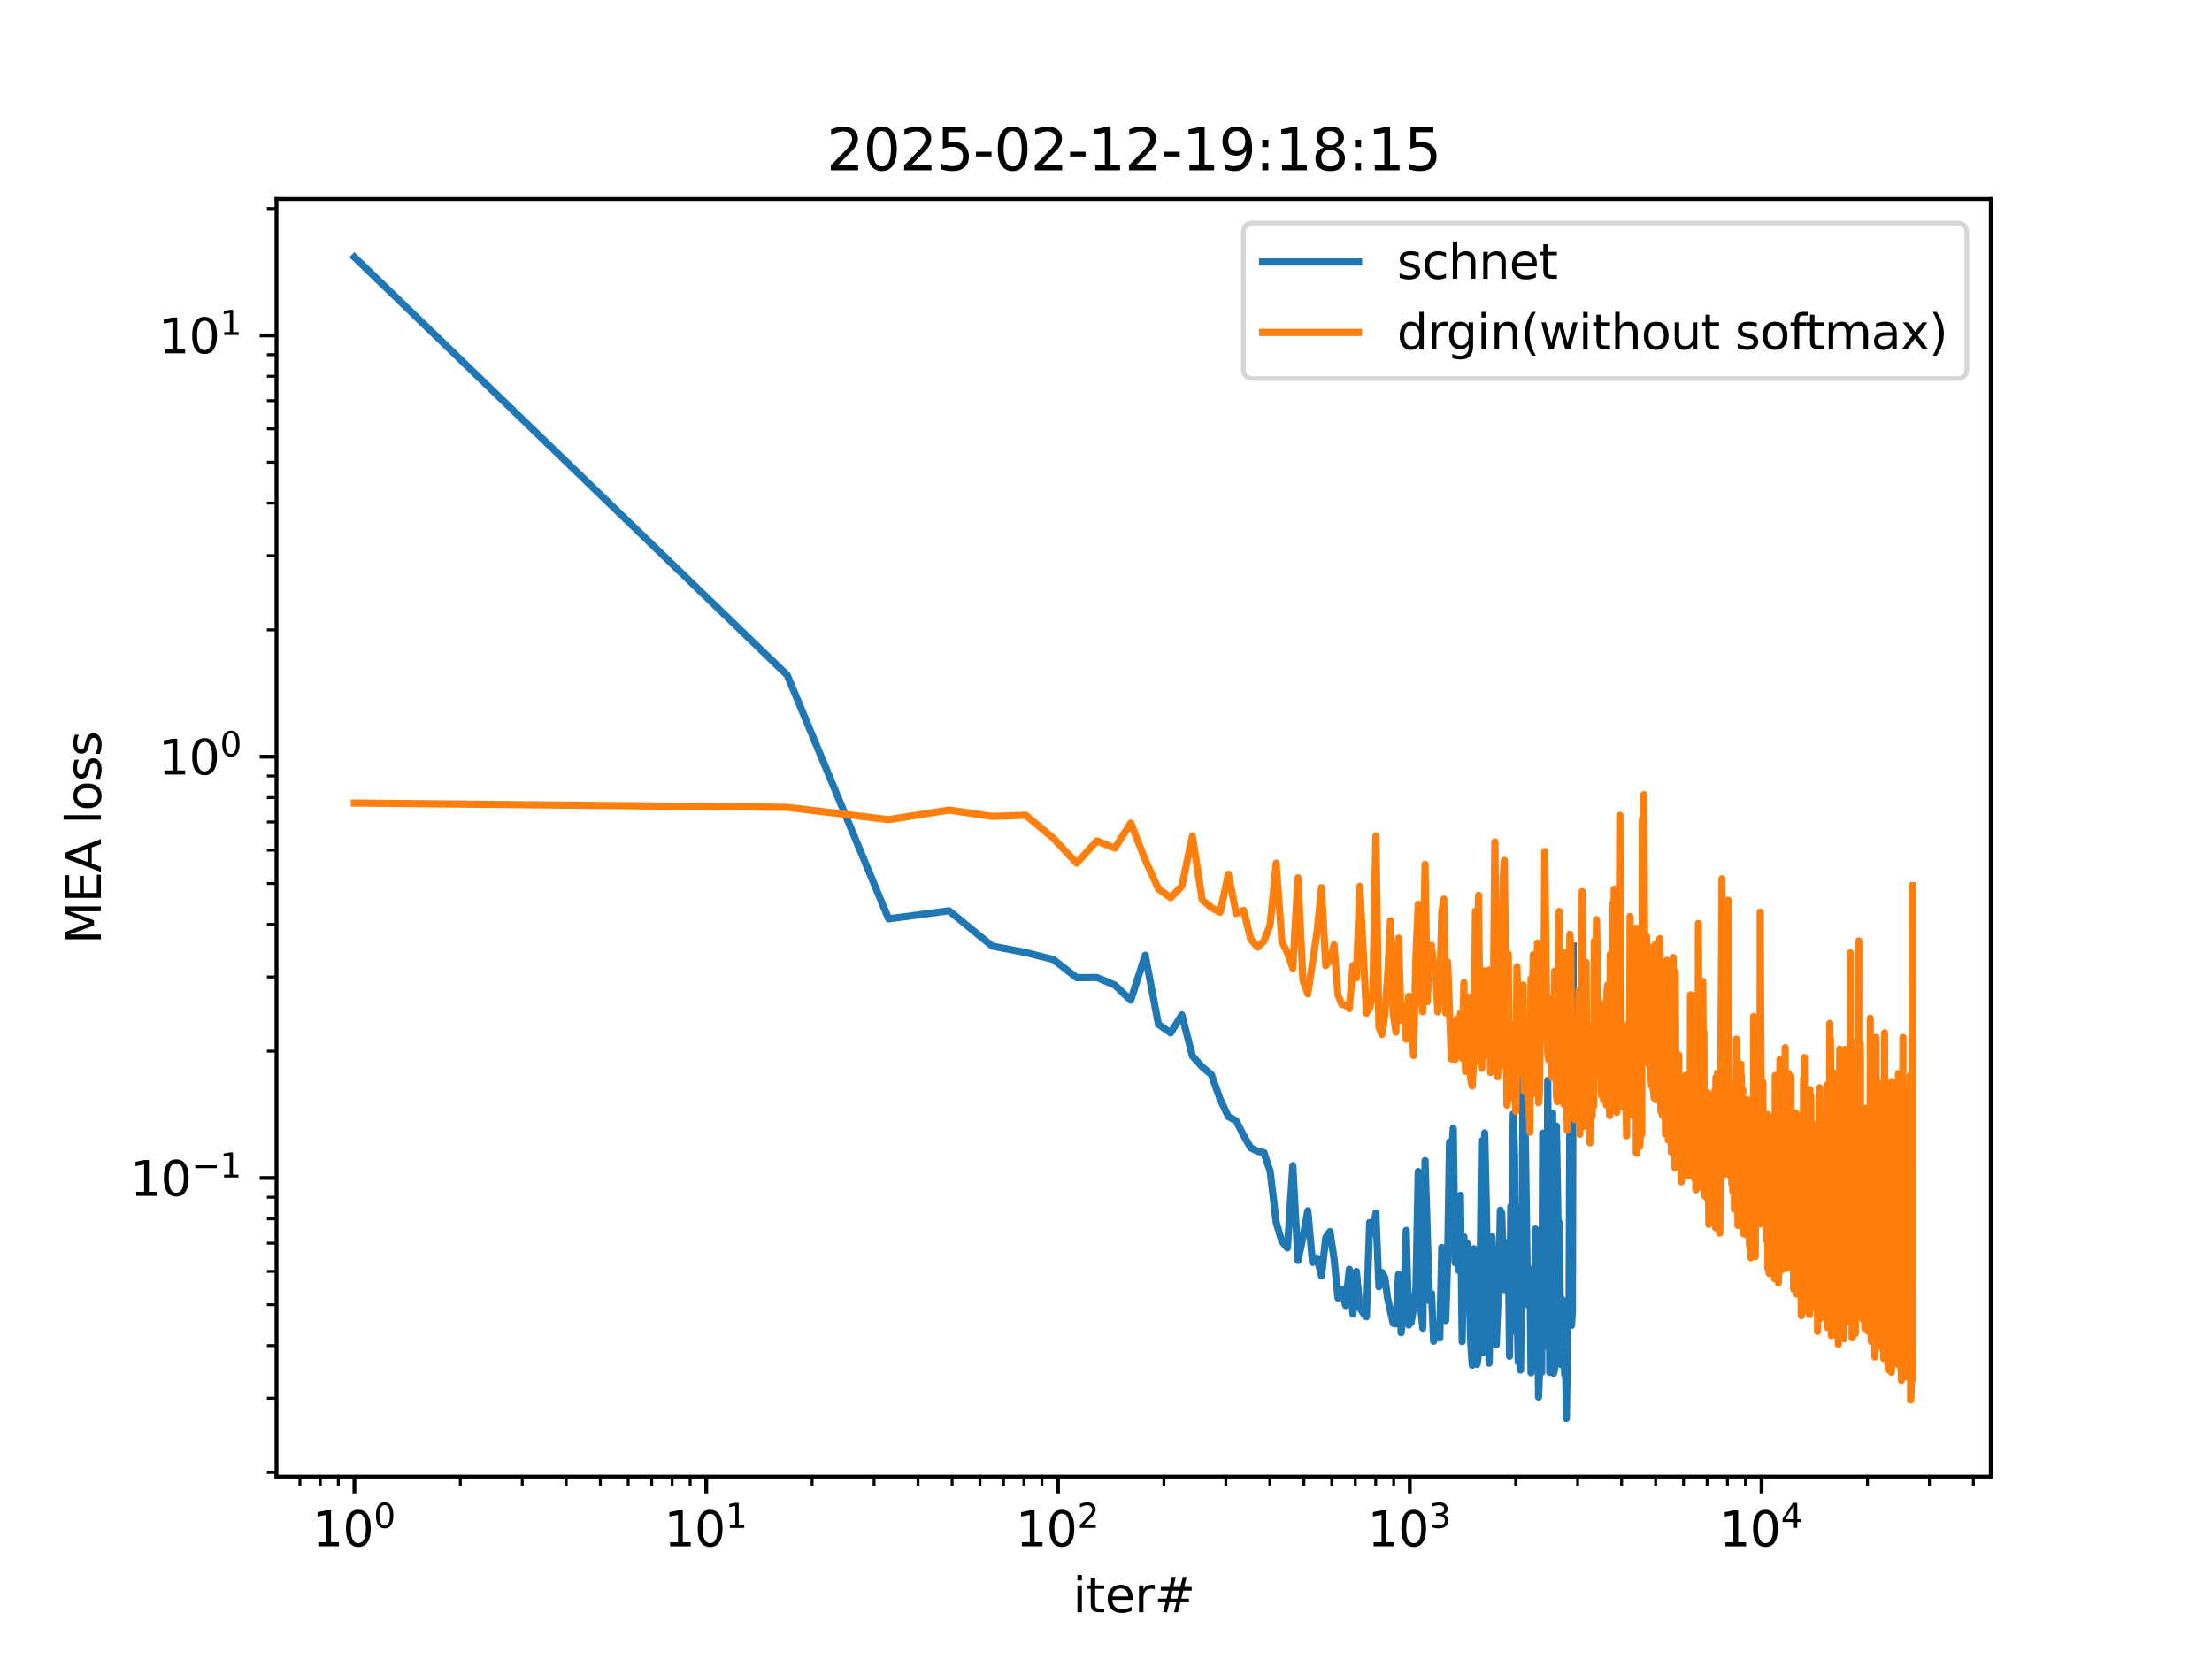 <?xml version="1.0" encoding="utf-8" standalone="no"?>
<!DOCTYPE svg PUBLIC "-//W3C//DTD SVG 1.1//EN"
  "http://www.w3.org/Graphics/SVG/1.1/DTD/svg11.dtd">
<svg xmlns:xlink="http://www.w3.org/1999/xlink" width="460.8pt" height="345.6pt" viewBox="0 0 460.8 345.6" xmlns="http://www.w3.org/2000/svg" version="1.1">
 <defs>
  <style type="text/css">*{stroke-linejoin: round; stroke-linecap: butt}</style>
 </defs>
 <g id="figure_1">
  <g id="patch_1">
   <path d="M 0 345.6 
L 460.8 345.6 
L 460.8 0 
L 0 0 
z
" style="fill: #ffffff"/>
  </g>
  <g id="axes_1">
   <g id="patch_2">
    <path d="M 57.6 307.584 
L 414.72 307.584 
L 414.72 41.472 
L 57.6 41.472 
z
" style="fill: #ffffff"/>
   </g>
   <g id="matplotlib.axis_1">
    <g id="xtick_1">
     <g id="line2d_1">
      <defs>
       <path id="m37c2e1f261" d="M 0 0 
L 0 3.5 
" style="stroke: #000000; stroke-width: 0.8"/>
      </defs>
      <g>
       <use xlink:href="#m37c2e1f261" x="73.833" y="307.584" style="stroke: #000000; stroke-width: 0.8"/>
      </g>
     </g>
     <g id="text_1">
      <!-- $\mathdefault{10^{0}}$ -->
      <g transform="translate(65.033 322.182) scale(0.1 -0.1)">
       <defs>
        <path id="DejaVuSans-31" d="M 794 531 
L 1825 531 
L 1825 4091 
L 703 3866 
L 703 4441 
L 1819 4666 
L 2450 4666 
L 2450 531 
L 3481 531 
L 3481 0 
L 794 0 
L 794 531 
z
" transform="scale(0.016)"/>
        <path id="DejaVuSans-30" d="M 2034 4250 
Q 1547 4250 1301 3770 
Q 1056 3291 1056 2328 
Q 1056 1369 1301 889 
Q 1547 409 2034 409 
Q 2525 409 2770 889 
Q 3016 1369 3016 2328 
Q 3016 3291 2770 3770 
Q 2525 4250 2034 4250 
z
M 2034 4750 
Q 2819 4750 3233 4129 
Q 3647 3509 3647 2328 
Q 3647 1150 3233 529 
Q 2819 -91 2034 -91 
Q 1250 -91 836 529 
Q 422 1150 422 2328 
Q 422 3509 836 4129 
Q 1250 4750 2034 4750 
z
" transform="scale(0.016)"/>
       </defs>
       <use xlink:href="#DejaVuSans-31" transform="translate(0 0.766)"/>
       <use xlink:href="#DejaVuSans-30" transform="translate(63.623 0.766)"/>
       <use xlink:href="#DejaVuSans-30" transform="translate(128.203 39.047) scale(0.7)"/>
      </g>
     </g>
    </g>
    <g id="xtick_2">
     <g id="line2d_2">
      <g>
       <use xlink:href="#m37c2e1f261" x="147.116" y="307.584" style="stroke: #000000; stroke-width: 0.8"/>
      </g>
     </g>
     <g id="text_2">
      <!-- $\mathdefault{10^{1}}$ -->
      <g transform="translate(138.316 322.182) scale(0.1 -0.1)">
       <use xlink:href="#DejaVuSans-31" transform="translate(0 0.684)"/>
       <use xlink:href="#DejaVuSans-30" transform="translate(63.623 0.684)"/>
       <use xlink:href="#DejaVuSans-31" transform="translate(128.203 38.966) scale(0.7)"/>
      </g>
     </g>
    </g>
    <g id="xtick_3">
     <g id="line2d_3">
      <g>
       <use xlink:href="#m37c2e1f261" x="220.4" y="307.584" style="stroke: #000000; stroke-width: 0.8"/>
      </g>
     </g>
     <g id="text_3">
      <!-- $\mathdefault{10^{2}}$ -->
      <g transform="translate(211.6 322.182) scale(0.1 -0.1)">
       <defs>
        <path id="DejaVuSans-32" d="M 1228 531 
L 3431 531 
L 3431 0 
L 469 0 
L 469 531 
Q 828 903 1448 1529 
Q 2069 2156 2228 2338 
Q 2531 2678 2651 2914 
Q 2772 3150 2772 3378 
Q 2772 3750 2511 3984 
Q 2250 4219 1831 4219 
Q 1534 4219 1204 4116 
Q 875 4013 500 3803 
L 500 4441 
Q 881 4594 1212 4672 
Q 1544 4750 1819 4750 
Q 2544 4750 2975 4387 
Q 3406 4025 3406 3419 
Q 3406 3131 3298 2873 
Q 3191 2616 2906 2266 
Q 2828 2175 2409 1742 
Q 1991 1309 1228 531 
z
" transform="scale(0.016)"/>
       </defs>
       <use xlink:href="#DejaVuSans-31" transform="translate(0 0.766)"/>
       <use xlink:href="#DejaVuSans-30" transform="translate(63.623 0.766)"/>
       <use xlink:href="#DejaVuSans-32" transform="translate(128.203 39.047) scale(0.7)"/>
      </g>
     </g>
    </g>
    <g id="xtick_4">
     <g id="line2d_4">
      <g>
       <use xlink:href="#m37c2e1f261" x="293.683" y="307.584" style="stroke: #000000; stroke-width: 0.8"/>
      </g>
     </g>
     <g id="text_4">
      <!-- $\mathdefault{10^{3}}$ -->
      <g transform="translate(284.883 322.182) scale(0.1 -0.1)">
       <defs>
        <path id="DejaVuSans-33" d="M 2597 2516 
Q 3050 2419 3304 2112 
Q 3559 1806 3559 1356 
Q 3559 666 3084 287 
Q 2609 -91 1734 -91 
Q 1441 -91 1130 -33 
Q 819 25 488 141 
L 488 750 
Q 750 597 1062 519 
Q 1375 441 1716 441 
Q 2309 441 2620 675 
Q 2931 909 2931 1356 
Q 2931 1769 2642 2001 
Q 2353 2234 1838 2234 
L 1294 2234 
L 1294 2753 
L 1863 2753 
Q 2328 2753 2575 2939 
Q 2822 3125 2822 3475 
Q 2822 3834 2567 4026 
Q 2313 4219 1838 4219 
Q 1578 4219 1281 4162 
Q 984 4106 628 3988 
L 628 4550 
Q 988 4650 1302 4700 
Q 1616 4750 1894 4750 
Q 2613 4750 3031 4423 
Q 3450 4097 3450 3541 
Q 3450 3153 3228 2886 
Q 3006 2619 2597 2516 
z
" transform="scale(0.016)"/>
       </defs>
       <use xlink:href="#DejaVuSans-31" transform="translate(0 0.766)"/>
       <use xlink:href="#DejaVuSans-30" transform="translate(63.623 0.766)"/>
       <use xlink:href="#DejaVuSans-33" transform="translate(128.203 39.047) scale(0.7)"/>
      </g>
     </g>
    </g>
    <g id="xtick_5">
     <g id="line2d_5">
      <g>
       <use xlink:href="#m37c2e1f261" x="366.966" y="307.584" style="stroke: #000000; stroke-width: 0.8"/>
      </g>
     </g>
     <g id="text_5">
      <!-- $\mathdefault{10^{4}}$ -->
      <g transform="translate(358.166 322.182) scale(0.1 -0.1)">
       <defs>
        <path id="DejaVuSans-34" d="M 2419 4116 
L 825 1625 
L 2419 1625 
L 2419 4116 
z
M 2253 4666 
L 3047 4666 
L 3047 1625 
L 3713 1625 
L 3713 1100 
L 3047 1100 
L 3047 0 
L 2419 0 
L 2419 1100 
L 313 1100 
L 313 1709 
L 2253 4666 
z
" transform="scale(0.016)"/>
       </defs>
       <use xlink:href="#DejaVuSans-31" transform="translate(0 0.684)"/>
       <use xlink:href="#DejaVuSans-30" transform="translate(63.623 0.684)"/>
       <use xlink:href="#DejaVuSans-34" transform="translate(128.203 38.966) scale(0.7)"/>
      </g>
     </g>
    </g>
    <g id="xtick_6">
     <g id="line2d_6">
      <defs>
       <path id="mf66c0cd445" d="M 0 0 
L 0 2 
" style="stroke: #000000; stroke-width: 0.6"/>
      </defs>
      <g>
       <use xlink:href="#mf66c0cd445" x="62.481" y="307.584" style="stroke: #000000; stroke-width: 0.6"/>
      </g>
     </g>
    </g>
    <g id="xtick_7">
     <g id="line2d_7">
      <g>
       <use xlink:href="#mf66c0cd445" x="66.731" y="307.584" style="stroke: #000000; stroke-width: 0.6"/>
      </g>
     </g>
    </g>
    <g id="xtick_8">
     <g id="line2d_8">
      <g>
       <use xlink:href="#mf66c0cd445" x="70.479" y="307.584" style="stroke: #000000; stroke-width: 0.6"/>
      </g>
     </g>
    </g>
    <g id="xtick_9">
     <g id="line2d_9">
      <g>
       <use xlink:href="#mf66c0cd445" x="95.893" y="307.584" style="stroke: #000000; stroke-width: 0.6"/>
      </g>
     </g>
    </g>
    <g id="xtick_10">
     <g id="line2d_10">
      <g>
       <use xlink:href="#mf66c0cd445" x="108.798" y="307.584" style="stroke: #000000; stroke-width: 0.6"/>
      </g>
     </g>
    </g>
    <g id="xtick_11">
     <g id="line2d_11">
      <g>
       <use xlink:href="#mf66c0cd445" x="117.954" y="307.584" style="stroke: #000000; stroke-width: 0.6"/>
      </g>
     </g>
    </g>
    <g id="xtick_12">
     <g id="line2d_12">
      <g>
       <use xlink:href="#mf66c0cd445" x="125.056" y="307.584" style="stroke: #000000; stroke-width: 0.6"/>
      </g>
     </g>
    </g>
    <g id="xtick_13">
     <g id="line2d_13">
      <g>
       <use xlink:href="#mf66c0cd445" x="130.858" y="307.584" style="stroke: #000000; stroke-width: 0.6"/>
      </g>
     </g>
    </g>
    <g id="xtick_14">
     <g id="line2d_14">
      <g>
       <use xlink:href="#mf66c0cd445" x="135.764" y="307.584" style="stroke: #000000; stroke-width: 0.6"/>
      </g>
     </g>
    </g>
    <g id="xtick_15">
     <g id="line2d_15">
      <g>
       <use xlink:href="#mf66c0cd445" x="140.014" y="307.584" style="stroke: #000000; stroke-width: 0.6"/>
      </g>
     </g>
    </g>
    <g id="xtick_16">
     <g id="line2d_16">
      <g>
       <use xlink:href="#mf66c0cd445" x="143.763" y="307.584" style="stroke: #000000; stroke-width: 0.6"/>
      </g>
     </g>
    </g>
    <g id="xtick_17">
     <g id="line2d_17">
      <g>
       <use xlink:href="#mf66c0cd445" x="169.177" y="307.584" style="stroke: #000000; stroke-width: 0.6"/>
      </g>
     </g>
    </g>
    <g id="xtick_18">
     <g id="line2d_18">
      <g>
       <use xlink:href="#mf66c0cd445" x="182.081" y="307.584" style="stroke: #000000; stroke-width: 0.6"/>
      </g>
     </g>
    </g>
    <g id="xtick_19">
     <g id="line2d_19">
      <g>
       <use xlink:href="#mf66c0cd445" x="191.237" y="307.584" style="stroke: #000000; stroke-width: 0.6"/>
      </g>
     </g>
    </g>
    <g id="xtick_20">
     <g id="line2d_20">
      <g>
       <use xlink:href="#mf66c0cd445" x="198.339" y="307.584" style="stroke: #000000; stroke-width: 0.6"/>
      </g>
     </g>
    </g>
    <g id="xtick_21">
     <g id="line2d_21">
      <g>
       <use xlink:href="#mf66c0cd445" x="204.142" y="307.584" style="stroke: #000000; stroke-width: 0.6"/>
      </g>
     </g>
    </g>
    <g id="xtick_22">
     <g id="line2d_22">
      <g>
       <use xlink:href="#mf66c0cd445" x="209.048" y="307.584" style="stroke: #000000; stroke-width: 0.6"/>
      </g>
     </g>
    </g>
    <g id="xtick_23">
     <g id="line2d_23">
      <g>
       <use xlink:href="#mf66c0cd445" x="213.298" y="307.584" style="stroke: #000000; stroke-width: 0.6"/>
      </g>
     </g>
    </g>
    <g id="xtick_24">
     <g id="line2d_24">
      <g>
       <use xlink:href="#mf66c0cd445" x="217.046" y="307.584" style="stroke: #000000; stroke-width: 0.6"/>
      </g>
     </g>
    </g>
    <g id="xtick_25">
     <g id="line2d_25">
      <g>
       <use xlink:href="#mf66c0cd445" x="242.46" y="307.584" style="stroke: #000000; stroke-width: 0.6"/>
      </g>
     </g>
    </g>
    <g id="xtick_26">
     <g id="line2d_26">
      <g>
       <use xlink:href="#mf66c0cd445" x="255.365" y="307.584" style="stroke: #000000; stroke-width: 0.6"/>
      </g>
     </g>
    </g>
    <g id="xtick_27">
     <g id="line2d_27">
      <g>
       <use xlink:href="#mf66c0cd445" x="264.521" y="307.584" style="stroke: #000000; stroke-width: 0.6"/>
      </g>
     </g>
    </g>
    <g id="xtick_28">
     <g id="line2d_28">
      <g>
       <use xlink:href="#mf66c0cd445" x="271.622" y="307.584" style="stroke: #000000; stroke-width: 0.6"/>
      </g>
     </g>
    </g>
    <g id="xtick_29">
     <g id="line2d_29">
      <g>
       <use xlink:href="#mf66c0cd445" x="277.425" y="307.584" style="stroke: #000000; stroke-width: 0.6"/>
      </g>
     </g>
    </g>
    <g id="xtick_30">
     <g id="line2d_30">
      <g>
       <use xlink:href="#mf66c0cd445" x="282.331" y="307.584" style="stroke: #000000; stroke-width: 0.6"/>
      </g>
     </g>
    </g>
    <g id="xtick_31">
     <g id="line2d_31">
      <g>
       <use xlink:href="#mf66c0cd445" x="286.581" y="307.584" style="stroke: #000000; stroke-width: 0.6"/>
      </g>
     </g>
    </g>
    <g id="xtick_32">
     <g id="line2d_32">
      <g>
       <use xlink:href="#mf66c0cd445" x="290.33" y="307.584" style="stroke: #000000; stroke-width: 0.6"/>
      </g>
     </g>
    </g>
    <g id="xtick_33">
     <g id="line2d_33">
      <g>
       <use xlink:href="#mf66c0cd445" x="315.743" y="307.584" style="stroke: #000000; stroke-width: 0.6"/>
      </g>
     </g>
    </g>
    <g id="xtick_34">
     <g id="line2d_34">
      <g>
       <use xlink:href="#mf66c0cd445" x="328.648" y="307.584" style="stroke: #000000; stroke-width: 0.6"/>
      </g>
     </g>
    </g>
    <g id="xtick_35">
     <g id="line2d_35">
      <g>
       <use xlink:href="#mf66c0cd445" x="337.804" y="307.584" style="stroke: #000000; stroke-width: 0.6"/>
      </g>
     </g>
    </g>
    <g id="xtick_36">
     <g id="line2d_36">
      <g>
       <use xlink:href="#mf66c0cd445" x="344.906" y="307.584" style="stroke: #000000; stroke-width: 0.6"/>
      </g>
     </g>
    </g>
    <g id="xtick_37">
     <g id="line2d_37">
      <g>
       <use xlink:href="#mf66c0cd445" x="350.709" y="307.584" style="stroke: #000000; stroke-width: 0.6"/>
      </g>
     </g>
    </g>
    <g id="xtick_38">
     <g id="line2d_38">
      <g>
       <use xlink:href="#mf66c0cd445" x="355.615" y="307.584" style="stroke: #000000; stroke-width: 0.6"/>
      </g>
     </g>
    </g>
    <g id="xtick_39">
     <g id="line2d_39">
      <g>
       <use xlink:href="#mf66c0cd445" x="359.864" y="307.584" style="stroke: #000000; stroke-width: 0.6"/>
      </g>
     </g>
    </g>
    <g id="xtick_40">
     <g id="line2d_40">
      <g>
       <use xlink:href="#mf66c0cd445" x="363.613" y="307.584" style="stroke: #000000; stroke-width: 0.6"/>
      </g>
     </g>
    </g>
    <g id="xtick_41">
     <g id="line2d_41">
      <g>
       <use xlink:href="#mf66c0cd445" x="389.027" y="307.584" style="stroke: #000000; stroke-width: 0.6"/>
      </g>
     </g>
    </g>
    <g id="xtick_42">
     <g id="line2d_42">
      <g>
       <use xlink:href="#mf66c0cd445" x="401.931" y="307.584" style="stroke: #000000; stroke-width: 0.6"/>
      </g>
     </g>
    </g>
    <g id="xtick_43">
     <g id="line2d_43">
      <g>
       <use xlink:href="#mf66c0cd445" x="411.087" y="307.584" style="stroke: #000000; stroke-width: 0.6"/>
      </g>
     </g>
    </g>
    <g id="text_6">
     <!-- iter# -->
     <g transform="translate(223.489 335.861) scale(0.1 -0.1)">
      <defs>
       <path id="DejaVuSans-69" d="M 603 3500 
L 1178 3500 
L 1178 0 
L 603 0 
L 603 3500 
z
M 603 4863 
L 1178 4863 
L 1178 4134 
L 603 4134 
L 603 4863 
z
" transform="scale(0.016)"/>
       <path id="DejaVuSans-74" d="M 1172 4494 
L 1172 3500 
L 2356 3500 
L 2356 3053 
L 1172 3053 
L 1172 1153 
Q 1172 725 1289 603 
Q 1406 481 1766 481 
L 2356 481 
L 2356 0 
L 1766 0 
Q 1100 0 847 248 
Q 594 497 594 1153 
L 594 3053 
L 172 3053 
L 172 3500 
L 594 3500 
L 594 4494 
L 1172 4494 
z
" transform="scale(0.016)"/>
       <path id="DejaVuSans-65" d="M 3597 1894 
L 3597 1613 
L 953 1613 
Q 991 1019 1311 708 
Q 1631 397 2203 397 
Q 2534 397 2845 478 
Q 3156 559 3463 722 
L 3463 178 
Q 3153 47 2828 -22 
Q 2503 -91 2169 -91 
Q 1331 -91 842 396 
Q 353 884 353 1716 
Q 353 2575 817 3079 
Q 1281 3584 2069 3584 
Q 2775 3584 3186 3129 
Q 3597 2675 3597 1894 
z
M 3022 2063 
Q 3016 2534 2758 2815 
Q 2500 3097 2075 3097 
Q 1594 3097 1305 2825 
Q 1016 2553 972 2059 
L 3022 2063 
z
" transform="scale(0.016)"/>
       <path id="DejaVuSans-72" d="M 2631 2963 
Q 2534 3019 2420 3045 
Q 2306 3072 2169 3072 
Q 1681 3072 1420 2755 
Q 1159 2438 1159 1844 
L 1159 0 
L 581 0 
L 581 3500 
L 1159 3500 
L 1159 2956 
Q 1341 3275 1631 3429 
Q 1922 3584 2338 3584 
Q 2397 3584 2469 3576 
Q 2541 3569 2628 3553 
L 2631 2963 
z
" transform="scale(0.016)"/>
       <path id="DejaVuSans-23" d="M 3272 2816 
L 2363 2816 
L 2100 1772 
L 3016 1772 
L 3272 2816 
z
M 2803 4594 
L 2478 3297 
L 3391 3297 
L 3719 4594 
L 4219 4594 
L 3897 3297 
L 4872 3297 
L 4872 2816 
L 3775 2816 
L 3519 1772 
L 4513 1772 
L 4513 1294 
L 3397 1294 
L 3072 0 
L 2572 0 
L 2894 1294 
L 1978 1294 
L 1656 0 
L 1153 0 
L 1478 1294 
L 494 1294 
L 494 1772 
L 1594 1772 
L 1856 2816 
L 850 2816 
L 850 3297 
L 1978 3297 
L 2297 4594 
L 2803 4594 
z
" transform="scale(0.016)"/>
      </defs>
      <use xlink:href="#DejaVuSans-69"/>
      <use xlink:href="#DejaVuSans-74" x="27.783"/>
      <use xlink:href="#DejaVuSans-65" x="66.992"/>
      <use xlink:href="#DejaVuSans-72" x="128.516"/>
      <use xlink:href="#DejaVuSans-23" x="169.629"/>
     </g>
    </g>
   </g>
   <g id="matplotlib.axis_2">
    <g id="ytick_1">
     <g id="line2d_44">
      <defs>
       <path id="mb22e85d207" d="M 0 0 
L -3.5 0 
" style="stroke: #000000; stroke-width: 0.8"/>
      </defs>
      <g>
       <use xlink:href="#mb22e85d207" x="57.6" y="245.393" style="stroke: #000000; stroke-width: 0.8"/>
      </g>
     </g>
     <g id="text_7">
      <!-- $\mathdefault{10^{-1}}$ -->
      <g transform="translate(27.1 249.192) scale(0.1 -0.1)">
       <defs>
        <path id="DejaVuSans-2212" d="M 678 2272 
L 4684 2272 
L 4684 1741 
L 678 1741 
L 678 2272 
z
" transform="scale(0.016)"/>
       </defs>
       <use xlink:href="#DejaVuSans-31" transform="translate(0 0.684)"/>
       <use xlink:href="#DejaVuSans-30" transform="translate(63.623 0.684)"/>
       <use xlink:href="#DejaVuSans-2212" transform="translate(128.203 38.966) scale(0.7)"/>
       <use xlink:href="#DejaVuSans-31" transform="translate(186.855 38.966) scale(0.7)"/>
      </g>
     </g>
    </g>
    <g id="ytick_2">
     <g id="line2d_45">
      <g>
       <use xlink:href="#mb22e85d207" x="57.6" y="157.634" style="stroke: #000000; stroke-width: 0.8"/>
      </g>
     </g>
     <g id="text_8">
      <!-- $\mathdefault{10^{0}}$ -->
      <g transform="translate(33 161.433) scale(0.1 -0.1)">
       <use xlink:href="#DejaVuSans-31" transform="translate(0 0.766)"/>
       <use xlink:href="#DejaVuSans-30" transform="translate(63.623 0.766)"/>
       <use xlink:href="#DejaVuSans-30" transform="translate(128.203 39.047) scale(0.7)"/>
      </g>
     </g>
    </g>
    <g id="ytick_3">
     <g id="line2d_46">
      <g>
       <use xlink:href="#mb22e85d207" x="57.6" y="69.875" style="stroke: #000000; stroke-width: 0.8"/>
      </g>
     </g>
     <g id="text_9">
      <!-- $\mathdefault{10^{1}}$ -->
      <g transform="translate(33 73.675) scale(0.1 -0.1)">
       <use xlink:href="#DejaVuSans-31" transform="translate(0 0.684)"/>
       <use xlink:href="#DejaVuSans-30" transform="translate(63.623 0.684)"/>
       <use xlink:href="#DejaVuSans-31" transform="translate(128.203 38.966) scale(0.7)"/>
      </g>
     </g>
    </g>
    <g id="ytick_4">
     <g id="line2d_47">
      <defs>
       <path id="m75dd99fc9b" d="M 0 0 
L -2 0 
" style="stroke: #000000; stroke-width: 0.6"/>
      </defs>
      <g>
       <use xlink:href="#m75dd99fc9b" x="57.6" y="306.733" style="stroke: #000000; stroke-width: 0.6"/>
      </g>
     </g>
    </g>
    <g id="ytick_5">
     <g id="line2d_48">
      <g>
       <use xlink:href="#m75dd99fc9b" x="57.6" y="291.28" style="stroke: #000000; stroke-width: 0.6"/>
      </g>
     </g>
    </g>
    <g id="ytick_6">
     <g id="line2d_49">
      <g>
       <use xlink:href="#m75dd99fc9b" x="57.6" y="280.315" style="stroke: #000000; stroke-width: 0.6"/>
      </g>
     </g>
    </g>
    <g id="ytick_7">
     <g id="line2d_50">
      <g>
       <use xlink:href="#m75dd99fc9b" x="57.6" y="271.811" style="stroke: #000000; stroke-width: 0.6"/>
      </g>
     </g>
    </g>
    <g id="ytick_8">
     <g id="line2d_51">
      <g>
       <use xlink:href="#m75dd99fc9b" x="57.6" y="264.862" style="stroke: #000000; stroke-width: 0.6"/>
      </g>
     </g>
    </g>
    <g id="ytick_9">
     <g id="line2d_52">
      <g>
       <use xlink:href="#m75dd99fc9b" x="57.6" y="258.987" style="stroke: #000000; stroke-width: 0.6"/>
      </g>
     </g>
    </g>
    <g id="ytick_10">
     <g id="line2d_53">
      <g>
       <use xlink:href="#m75dd99fc9b" x="57.6" y="253.897" style="stroke: #000000; stroke-width: 0.6"/>
      </g>
     </g>
    </g>
    <g id="ytick_11">
     <g id="line2d_54">
      <g>
       <use xlink:href="#m75dd99fc9b" x="57.6" y="249.408" style="stroke: #000000; stroke-width: 0.6"/>
      </g>
     </g>
    </g>
    <g id="ytick_12">
     <g id="line2d_55">
      <g>
       <use xlink:href="#m75dd99fc9b" x="57.6" y="218.975" style="stroke: #000000; stroke-width: 0.6"/>
      </g>
     </g>
    </g>
    <g id="ytick_13">
     <g id="line2d_56">
      <g>
       <use xlink:href="#m75dd99fc9b" x="57.6" y="203.521" style="stroke: #000000; stroke-width: 0.6"/>
      </g>
     </g>
    </g>
    <g id="ytick_14">
     <g id="line2d_57">
      <g>
       <use xlink:href="#m75dd99fc9b" x="57.6" y="192.557" style="stroke: #000000; stroke-width: 0.6"/>
      </g>
     </g>
    </g>
    <g id="ytick_15">
     <g id="line2d_58">
      <g>
       <use xlink:href="#m75dd99fc9b" x="57.6" y="184.052" style="stroke: #000000; stroke-width: 0.6"/>
      </g>
     </g>
    </g>
    <g id="ytick_16">
     <g id="line2d_59">
      <g>
       <use xlink:href="#m75dd99fc9b" x="57.6" y="177.103" style="stroke: #000000; stroke-width: 0.6"/>
      </g>
     </g>
    </g>
    <g id="ytick_17">
     <g id="line2d_60">
      <g>
       <use xlink:href="#m75dd99fc9b" x="57.6" y="171.228" style="stroke: #000000; stroke-width: 0.6"/>
      </g>
     </g>
    </g>
    <g id="ytick_18">
     <g id="line2d_61">
      <g>
       <use xlink:href="#m75dd99fc9b" x="57.6" y="166.139" style="stroke: #000000; stroke-width: 0.6"/>
      </g>
     </g>
    </g>
    <g id="ytick_19">
     <g id="line2d_62">
      <g>
       <use xlink:href="#m75dd99fc9b" x="57.6" y="161.65" style="stroke: #000000; stroke-width: 0.6"/>
      </g>
     </g>
    </g>
    <g id="ytick_20">
     <g id="line2d_63">
      <g>
       <use xlink:href="#m75dd99fc9b" x="57.6" y="131.216" style="stroke: #000000; stroke-width: 0.6"/>
      </g>
     </g>
    </g>
    <g id="ytick_21">
     <g id="line2d_64">
      <g>
       <use xlink:href="#m75dd99fc9b" x="57.6" y="115.763" style="stroke: #000000; stroke-width: 0.6"/>
      </g>
     </g>
    </g>
    <g id="ytick_22">
     <g id="line2d_65">
      <g>
       <use xlink:href="#m75dd99fc9b" x="57.6" y="104.798" style="stroke: #000000; stroke-width: 0.6"/>
      </g>
     </g>
    </g>
    <g id="ytick_23">
     <g id="line2d_66">
      <g>
       <use xlink:href="#m75dd99fc9b" x="57.6" y="96.293" style="stroke: #000000; stroke-width: 0.6"/>
      </g>
     </g>
    </g>
    <g id="ytick_24">
     <g id="line2d_67">
      <g>
       <use xlink:href="#m75dd99fc9b" x="57.6" y="89.345" style="stroke: #000000; stroke-width: 0.6"/>
      </g>
     </g>
    </g>
    <g id="ytick_25">
     <g id="line2d_68">
      <g>
       <use xlink:href="#m75dd99fc9b" x="57.6" y="83.469" style="stroke: #000000; stroke-width: 0.6"/>
      </g>
     </g>
    </g>
    <g id="ytick_26">
     <g id="line2d_69">
      <g>
       <use xlink:href="#m75dd99fc9b" x="57.6" y="78.38" style="stroke: #000000; stroke-width: 0.6"/>
      </g>
     </g>
    </g>
    <g id="ytick_27">
     <g id="line2d_70">
      <g>
       <use xlink:href="#m75dd99fc9b" x="57.6" y="73.891" style="stroke: #000000; stroke-width: 0.6"/>
      </g>
     </g>
    </g>
    <g id="ytick_28">
     <g id="line2d_71">
      <g>
       <use xlink:href="#m75dd99fc9b" x="57.6" y="43.457" style="stroke: #000000; stroke-width: 0.6"/>
      </g>
     </g>
    </g>
    <g id="text_10">
     <!-- MEA loss -->
     <g transform="translate(21.02 196.669) rotate(-90) scale(0.1 -0.1)">
      <defs>
       <path id="DejaVuSans-4d" d="M 628 4666 
L 1569 4666 
L 2759 1491 
L 3956 4666 
L 4897 4666 
L 4897 0 
L 4281 0 
L 4281 4097 
L 3078 897 
L 2444 897 
L 1241 4097 
L 1241 0 
L 628 0 
L 628 4666 
z
" transform="scale(0.016)"/>
       <path id="DejaVuSans-45" d="M 628 4666 
L 3578 4666 
L 3578 4134 
L 1259 4134 
L 1259 2753 
L 3481 2753 
L 3481 2222 
L 1259 2222 
L 1259 531 
L 3634 531 
L 3634 0 
L 628 0 
L 628 4666 
z
" transform="scale(0.016)"/>
       <path id="DejaVuSans-41" d="M 2188 4044 
L 1331 1722 
L 3047 1722 
L 2188 4044 
z
M 1831 4666 
L 2547 4666 
L 4325 0 
L 3669 0 
L 3244 1197 
L 1141 1197 
L 716 0 
L 50 0 
L 1831 4666 
z
" transform="scale(0.016)"/>
       <path id="DejaVuSans-20" transform="scale(0.016)"/>
       <path id="DejaVuSans-6c" d="M 603 4863 
L 1178 4863 
L 1178 0 
L 603 0 
L 603 4863 
z
" transform="scale(0.016)"/>
       <path id="DejaVuSans-6f" d="M 1959 3097 
Q 1497 3097 1228 2736 
Q 959 2375 959 1747 
Q 959 1119 1226 758 
Q 1494 397 1959 397 
Q 2419 397 2687 759 
Q 2956 1122 2956 1747 
Q 2956 2369 2687 2733 
Q 2419 3097 1959 3097 
z
M 1959 3584 
Q 2709 3584 3137 3096 
Q 3566 2609 3566 1747 
Q 3566 888 3137 398 
Q 2709 -91 1959 -91 
Q 1206 -91 779 398 
Q 353 888 353 1747 
Q 353 2609 779 3096 
Q 1206 3584 1959 3584 
z
" transform="scale(0.016)"/>
       <path id="DejaVuSans-73" d="M 2834 3397 
L 2834 2853 
Q 2591 2978 2328 3040 
Q 2066 3103 1784 3103 
Q 1356 3103 1142 2972 
Q 928 2841 928 2578 
Q 928 2378 1081 2264 
Q 1234 2150 1697 2047 
L 1894 2003 
Q 2506 1872 2764 1633 
Q 3022 1394 3022 966 
Q 3022 478 2636 193 
Q 2250 -91 1575 -91 
Q 1294 -91 989 -36 
Q 684 19 347 128 
L 347 722 
Q 666 556 975 473 
Q 1284 391 1588 391 
Q 1994 391 2212 530 
Q 2431 669 2431 922 
Q 2431 1156 2273 1281 
Q 2116 1406 1581 1522 
L 1381 1569 
Q 847 1681 609 1914 
Q 372 2147 372 2553 
Q 372 3047 722 3315 
Q 1072 3584 1716 3584 
Q 2034 3584 2315 3537 
Q 2597 3491 2834 3397 
z
" transform="scale(0.016)"/>
      </defs>
      <use xlink:href="#DejaVuSans-4d"/>
      <use xlink:href="#DejaVuSans-45" x="86.279"/>
      <use xlink:href="#DejaVuSans-41" x="149.463"/>
      <use xlink:href="#DejaVuSans-20" x="217.871"/>
      <use xlink:href="#DejaVuSans-6c" x="249.658"/>
      <use xlink:href="#DejaVuSans-6f" x="277.441"/>
      <use xlink:href="#DejaVuSans-73" x="338.623"/>
      <use xlink:href="#DejaVuSans-73" x="390.723"/>
     </g>
    </g>
   </g>
   <g id="line2d_72">
    <path d="M 73.833 53.568 
L 164.004 140.66 
L 185.115 191.41 
L 197.696 189.737 
L 206.689 197.085 
L 213.693 198.434 
L 219.43 199.893 
L 224.289 203.667 
L 228.504 203.637 
L 232.225 205.195 
L 235.556 208.359 
L 238.572 198.988 
L 241.326 213.395 
L 243.861 215.168 
L 246.209 211.422 
L 248.395 219.987 
L 250.441 222.264 
L 252.363 223.873 
L 254.176 228.98 
L 255.891 232.609 
L 257.518 233.493 
L 259.066 236.538 
L 260.542 239.105 
L 261.953 239.838 
L 263.304 240.11 
L 264.6 243.987 
L 265.845 254.596 
L 267.044 258.647 
L 268.198 259.97 
L 269.313 242.821 
L 270.389 262.584 
L 271.431 257.736 
L 272.439 252.223 
L 273.417 262.977 
L 274.365 262.083 
L 275.286 265.81 
L 276.181 257.818 
L 277.052 256.561 
L 277.899 262.114 
L 278.724 270.437 
L 279.529 268.589 
L 280.314 271.98 
L 281.079 264.412 
L 281.827 273.744 
L 282.558 264.863 
L 283.272 272.391 
L 283.971 273.56 
L 284.654 274.296 
L 285.323 254.682 
L 285.979 256.911 
L 286.621 252.685 
L 287.25 268.049 
L 287.868 265.068 
L 288.473 266.134 
L 289.067 270.497 
L 290.223 275.691 
L 290.786 275.783 
L 291.339 265.486 
L 291.883 277.634 
L 292.417 271.516 
L 292.942 256.329 
L 293.459 276.038 
L 293.968 275.445 
L 294.469 272.459 
L 294.962 268.339 
L 295.447 244.065 
L 295.925 272.005 
L 296.396 276.689 
L 296.861 241.765 
L 297.769 270.942 
L 298.214 269.446 
L 298.653 279.414 
L 299.085 275.866 
L 299.512 277.772 
L 299.933 278.754 
L 300.349 259.883 
L 300.759 260.639 
L 301.164 275.105 
L 301.565 262.457 
L 301.96 237.907 
L 302.35 241.498 
L 302.735 235.063 
L 303.116 263.035 
L 303.493 260.071 
L 303.865 264.669 
L 304.232 249.019 
L 304.596 279.49 
L 304.955 257.628 
L 305.31 263.038 
L 305.662 259.025 
L 306.009 264.838 
L 306.353 279.189 
L 306.693 284.415 
L 307.03 260.127 
L 307.363 262.251 
L 307.693 284.212 
L 308.019 282.004 
L 308.342 265.497 
L 308.661 237.684 
L 308.978 281.73 
L 309.291 235.992 
L 309.602 249.801 
L 310.213 283.988 
L 310.813 257.607 
L 311.109 265.911 
L 311.403 268.916 
L 311.693 280.157 
L 312.266 265.755 
L 312.549 252.11 
L 312.829 252.665 
L 313.382 268.653 
L 313.655 268.397 
L 314.195 258.789 
L 314.461 282.549 
L 314.725 251.308 
L 314.987 253.075 
L 315.246 232.039 
L 315.504 240.416 
L 315.759 277.45 
L 316.013 271.496 
L 316.264 283.722 
L 316.514 251.878 
L 316.761 285.431 
L 316.792 282.92 
L 317.038 263.109 
L 317.281 224.474 
L 317.523 227.63 
L 317.763 238.055 
L 318.237 271.807 
L 318.704 264.415 
L 318.936 286.006 
L 319.165 272.857 
L 319.393 277.948 
L 319.619 277.791 
L 319.844 256.037 
L 320.067 268.213 
L 320.288 267.417 
L 320.508 291.038 
L 320.944 280.063 
L 321.159 285.918 
L 321.373 236.069 
L 321.586 267.499 
L 321.797 249.052 
L 322.007 247.468 
L 322.215 280.436 
L 322.422 225.063 
L 322.833 285.92 
L 323.036 266.652 
L 323.238 279.886 
L 323.438 231.942 
L 323.637 286.097 
L 323.836 285.332 
L 324.032 280.554 
L 324.228 234.569 
L 324.616 258.34 
L 324.808 254.603 
L 325.188 284.301 
L 325.377 270.721 
L 325.565 282.988 
L 325.751 271.883 
L 325.937 286.369 
L 326.121 282.749 
L 326.304 295.488 
L 326.667 270.725 
L 326.848 276.145 
L 327.027 228.99 
L 327.382 276.112 
L 327.558 273.13 
L 327.733 197.08 
L 327.733 197.08 
" clip-path="url(#p02dc571882)" style="fill: none; stroke: #1f77b4; stroke-width: 1.5; stroke-linecap: square"/>
   </g>
   <g id="line2d_73">
    <path d="M 73.833 167.278 
L 164.004 168.18 
L 185.115 170.738 
L 197.696 168.747 
L 206.689 170.064 
L 213.693 169.833 
L 219.43 174.627 
L 224.289 179.813 
L 228.504 175.185 
L 232.225 176.68 
L 235.556 171.462 
L 238.572 179.139 
L 241.326 185.17 
L 243.861 187.005 
L 246.209 184.597 
L 248.395 174.168 
L 250.441 187.481 
L 252.363 189.089 
L 254.176 190.038 
L 255.891 182.124 
L 257.518 190.321 
L 259.066 189.629 
L 260.542 195.617 
L 261.953 197.306 
L 263.304 196.066 
L 264.6 192.662 
L 265.845 179.788 
L 267.044 196.167 
L 268.198 198.494 
L 269.313 201.719 
L 270.389 182.866 
L 271.431 204.226 
L 272.439 207.044 
L 274.365 194.164 
L 275.286 184.923 
L 276.181 201.172 
L 277.052 200.056 
L 277.899 196.808 
L 278.724 207.285 
L 279.529 209.25 
L 280.314 209.363 
L 281.079 210.099 
L 281.827 201.147 
L 282.558 203.711 
L 283.272 184.631 
L 284.654 211.088 
L 285.323 209.954 
L 285.979 207.069 
L 286.621 174.165 
L 287.25 213.96 
L 287.868 215.522 
L 288.473 211.495 
L 289.067 203.292 
L 289.651 191.808 
L 290.223 211.065 
L 290.786 215.011 
L 291.339 195.433 
L 291.883 212.571 
L 292.417 209.575 
L 292.942 216.484 
L 293.459 207.528 
L 293.968 210.84 
L 294.469 219.889 
L 294.962 199.042 
L 295.447 188.357 
L 295.925 206.535 
L 296.396 210.788 
L 296.861 180.057 
L 297.318 208.675 
L 297.769 198.773 
L 298.214 196.934 
L 298.653 201.479 
L 299.085 202.427 
L 299.512 210.797 
L 299.933 206.475 
L 300.349 190.029 
L 300.759 187.295 
L 301.164 211.009 
L 301.565 200.371 
L 302.35 220.608 
L 302.735 220.008 
L 303.116 220.728 
L 303.493 212.35 
L 303.865 218.862 
L 304.232 211.084 
L 304.596 220.472 
L 304.955 204.672 
L 305.31 223.213 
L 305.662 219.716 
L 306.009 207.701 
L 306.353 224.715 
L 306.693 226.249 
L 307.03 219.836 
L 307.363 189.789 
L 307.693 198.37 
L 308.019 186.525 
L 308.342 220.71 
L 308.661 222.539 
L 308.978 217.199 
L 309.291 202.222 
L 309.909 219.859 
L 310.213 202.09 
L 310.515 223.435 
L 310.813 212.816 
L 311.109 207.024 
L 311.403 175.371 
L 311.981 224.319 
L 312.266 220.145 
L 312.549 220.29 
L 312.829 221.975 
L 313.107 182.87 
L 313.382 179.244 
L 313.926 230.229 
L 314.195 198.72 
L 314.461 228.756 
L 314.725 213.29 
L 315.246 227.008 
L 315.504 226.831 
L 315.759 231.54 
L 316.013 201.404 
L 316.514 219.975 
L 316.761 223.46 
L 316.792 213.719 
L 317.038 217.36 
L 317.281 205.215 
L 317.523 227.387 
L 317.763 225.767 
L 318.001 216.089 
L 318.237 227.787 
L 318.472 228.903 
L 318.704 235.863 
L 318.936 203.866 
L 319.165 213.856 
L 319.393 198.882 
L 319.844 227.692 
L 320.067 227.091 
L 320.288 196.454 
L 320.508 229.726 
L 320.727 227.38 
L 320.944 204.78 
L 321.159 214.602 
L 321.373 203.715 
L 321.586 212.509 
L 321.797 177.399 
L 322.215 212.905 
L 322.422 219.512 
L 322.628 220.823 
L 322.833 208.069 
L 323.036 219.748 
L 323.238 224.431 
L 323.438 217.948 
L 323.637 222.704 
L 323.836 202.343 
L 324.228 228.331 
L 324.422 229.482 
L 324.616 228.448 
L 324.808 189.861 
L 324.999 226.837 
L 325.188 227.794 
L 325.377 226.292 
L 325.751 230.002 
L 325.937 198.512 
L 326.486 235.455 
L 326.667 209.61 
L 326.848 231.313 
L 327.027 194.618 
L 327.205 196.894 
L 327.382 220.332 
L 327.558 226.286 
L 327.733 216.846 
L 327.907 216.708 
L 328.081 233.224 
L 328.424 231.601 
L 328.765 215.453 
L 328.933 206.296 
L 329.101 236.284 
L 329.268 231.773 
L 329.434 233.565 
L 329.599 185.745 
L 329.927 234.659 
L 330.09 228.96 
L 330.412 200.503 
L 330.573 227.449 
L 330.732 229.506 
L 330.89 214.278 
L 331.205 238.081 
L 331.362 233.729 
L 331.517 213.885 
L 331.672 232.649 
L 331.826 216.024 
L 331.979 230.473 
L 332.132 196.054 
L 332.283 220.938 
L 332.585 191.563 
L 333.032 214.673 
L 333.179 224.166 
L 333.326 208.978 
L 333.618 228.154 
L 333.763 228.257 
L 333.907 224.535 
L 334.05 229.176 
L 334.193 223.627 
L 334.336 209.828 
L 334.618 230.184 
L 334.759 206.716 
L 334.898 205.172 
L 335.038 225.336 
L 335.176 224.776 
L 335.314 232.404 
L 335.451 198.772 
L 335.588 216.936 
L 335.86 221.177 
L 335.995 188.096 
L 336.13 220.301 
L 336.263 185.224 
L 336.53 224.36 
L 336.794 231.764 
L 336.925 229.847 
L 337.055 220.502 
L 337.185 221.865 
L 337.444 169.821 
L 337.7 212.088 
L 337.828 228.998 
L 337.955 227.717 
L 338.081 219.43 
L 338.207 230.68 
L 338.458 217.382 
L 338.582 219.567 
L 338.845 236.621 
L 338.968 214.51 
L 339.09 223.241 
L 339.212 213.279 
L 339.455 227.667 
L 339.576 190.921 
L 339.816 229.977 
L 339.935 210.847 
L 340.172 232.367 
L 340.29 222.126 
L 340.408 227.104 
L 340.758 193.35 
L 340.874 240.13 
L 340.989 240.249 
L 341.104 232.635 
L 341.218 205.833 
L 341.333 237.065 
L 341.446 200.623 
L 341.56 238.901 
L 341.673 237.785 
L 341.897 209.587 
L 342.009 236.316 
L 342.12 170.676 
L 342.342 199.643 
L 342.452 165.525 
L 342.671 212.059 
L 342.997 195.065 
L 343.105 214.105 
L 343.213 211.26 
L 343.32 197.11 
L 343.534 221.738 
L 343.746 200.904 
L 343.956 225.007 
L 344.061 226.152 
L 344.165 216.479 
L 344.373 226.538 
L 344.58 228.736 
L 344.682 223.605 
L 344.785 196.799 
L 344.988 229.113 
L 345.09 206.457 
L 345.191 224.535 
L 345.292 215.449 
L 345.392 228.532 
L 345.492 226.506 
L 345.592 212.344 
L 345.692 226.964 
L 345.791 195.543 
L 345.988 231.518 
L 346.087 228.519 
L 346.185 227.152 
L 346.282 232.379 
L 346.38 229.968 
L 346.766 212.47 
L 346.958 236.247 
L 347.148 233.317 
L 347.243 200.059 
L 347.338 218.216 
L 347.432 205.676 
L 347.526 237.514 
L 347.619 230.433 
L 347.713 235.75 
L 347.806 234.618 
L 347.899 236.73 
L 347.991 226.711 
L 348.176 240.046 
L 348.267 220.906 
L 348.359 222.534 
L 348.45 217.26 
L 348.541 199.43 
L 348.722 238.724 
L 348.813 231.03 
L 348.902 243.246 
L 348.992 202.538 
L 349.171 243.002 
L 349.26 236.543 
L 349.348 231.628 
L 349.437 235.557 
L 349.525 233.874 
L 349.613 238.427 
L 349.701 219.775 
L 349.876 234.286 
L 350.049 242.016 
L 350.136 227.246 
L 350.222 246.203 
L 350.308 232.31 
L 350.394 245.512 
L 350.48 236.024 
L 350.565 241.633 
L 350.65 227.072 
L 350.735 234.241 
L 350.82 232.381 
L 350.904 226.513 
L 350.988 237.163 
L 351.072 233.947 
L 351.156 242.687 
L 351.24 223.967 
L 351.323 242.235 
L 351.406 238.074 
L 351.489 234.15 
L 351.572 244.602 
L 351.654 241.968 
L 351.737 244.846 
L 351.747 240.455 
L 351.829 244.221 
L 351.911 234.764 
L 352.074 244.092 
L 352.155 207.247 
L 352.317 237.684 
L 352.397 243.229 
L 352.478 207.316 
L 352.638 240.99 
L 352.718 243.225 
L 352.797 229.57 
L 352.877 245.419 
L 352.956 245.365 
L 353.035 224.147 
L 353.114 244.327 
L 353.192 227.125 
L 353.271 247.884 
L 353.349 240.393 
L 353.427 246.296 
L 353.582 233.75 
L 353.66 233.784 
L 353.737 235.808 
L 353.814 192.372 
L 353.968 243.586 
L 354.044 222.427 
L 354.121 244.392 
L 354.197 231.991 
L 354.273 247.293 
L 354.349 237.62 
L 354.424 209.315 
L 354.65 246.017 
L 354.725 204.427 
L 354.874 233.521 
L 354.948 214.957 
L 355.097 249.09 
L 355.318 234.594 
L 355.464 249.444 
L 355.537 235.572 
L 355.61 237.836 
L 355.683 246.675 
L 355.828 227.655 
L 355.972 255.05 
L 356.115 244.817 
L 356.187 252.98 
L 356.258 251.55 
L 356.329 232.824 
L 356.4 247.016 
L 356.471 233.3 
L 356.542 254.645 
L 356.613 251.67 
L 356.683 234.356 
L 356.753 250.77 
L 356.824 245.145 
L 356.893 252.4 
L 356.963 245.636 
L 357.033 245.918 
L 357.102 253.235 
L 357.172 252.284 
L 357.241 247.915 
L 357.31 226.95 
L 357.379 255.743 
L 357.448 224.488 
L 357.516 228.367 
L 357.721 241.69 
L 357.789 223.522 
L 357.857 251.069 
L 357.925 246.216 
L 358.127 256.466 
L 358.194 250.502 
L 358.261 256.901 
L 358.328 249.605 
L 358.461 222.242 
L 358.594 204.914 
L 358.726 183.077 
L 358.924 233.507 
L 358.989 235.241 
L 359.055 216.604 
L 359.25 235.347 
L 359.315 225.375 
L 359.379 238.644 
L 359.444 226.955 
L 359.637 243.379 
L 359.701 244.633 
L 359.829 231.444 
L 359.892 235.072 
L 359.956 239.733 
L 360.019 187.558 
L 360.083 236.424 
L 360.146 206.622 
L 360.209 242.115 
L 360.272 241.791 
L 360.397 238.176 
L 360.46 225.676 
L 360.522 239.836 
L 360.584 238.081 
L 360.77 246.67 
L 360.832 226.672 
L 360.963 248.192 
L 361.086 235.092 
L 361.147 237.242 
L 361.208 233.823 
L 361.33 251.911 
L 361.391 241.157 
L 361.512 251.345 
L 361.572 246.21 
L 361.633 250.251 
L 361.693 251.889 
L 361.753 216.463 
L 361.813 232.8 
L 361.872 251.859 
L 361.932 243.12 
L 361.992 229.369 
L 362.051 255.307 
L 362.111 253.193 
L 362.347 239.807 
L 362.406 240.062 
L 362.523 229.383 
L 362.582 233.341 
L 362.64 221.683 
L 362.698 250.436 
L 362.756 223.99 
L 362.815 230.323 
L 362.988 255.258 
L 363.046 226.912 
L 363.103 251.947 
L 363.161 246.947 
L 363.218 257.032 
L 363.332 236.258 
L 363.503 253.193 
L 363.56 245.835 
L 363.617 254.711 
L 363.786 240.718 
L 363.898 257.224 
L 364.01 240.871 
L 364.066 257.455 
L 364.122 229.155 
L 364.177 243.498 
L 364.288 253.012 
L 364.344 250.171 
L 364.454 259.408 
L 364.509 240.457 
L 364.564 253.216 
L 364.619 260.303 
L 364.674 249.287 
L 364.728 262.017 
L 364.783 236.739 
L 364.838 261.422 
L 365 237.295 
L 365.163 258.105 
L 365.216 255.069 
L 365.27 261.526 
L 365.324 211.741 
L 365.377 233.661 
L 365.431 223.729 
L 365.484 258.728 
L 365.538 227.984 
L 365.644 261.786 
L 365.803 228.407 
L 365.856 242.239 
L 365.908 224.949 
L 366.013 247.394 
L 366.118 230.391 
L 366.17 232.693 
L 366.275 250.241 
L 366.327 249.642 
L 366.379 239.853 
L 366.43 247.246 
L 366.482 255.006 
L 366.534 248.871 
L 366.637 222.632 
L 366.688 190.034 
L 366.74 204.098 
L 366.995 247.589 
L 367.097 231.744 
L 367.147 248.758 
L 367.198 245.24 
L 367.248 225.445 
L 367.299 241.828 
L 367.45 254.335 
L 367.55 255.097 
L 367.65 235.846 
L 367.799 247.479 
L 367.848 251.697 
L 367.947 238.097 
L 367.997 258.42 
L 368.052 256.771 
L 368.15 232.162 
L 368.199 244.373 
L 368.248 241.792 
L 368.297 264.288 
L 368.346 259.611 
L 368.395 255.669 
L 368.443 238.154 
L 368.492 250.982 
L 368.54 265.275 
L 368.637 243.622 
L 368.782 261.249 
L 368.83 252.24 
L 368.878 261.034 
L 368.926 260.861 
L 368.974 258.18 
L 369.069 262.928 
L 369.117 232.682 
L 369.259 263.547 
L 369.401 238.624 
L 369.495 259.137 
L 369.542 243.65 
L 369.636 247.407 
L 369.683 266.373 
L 369.823 224.031 
L 369.869 265.153 
L 369.916 251.194 
L 369.962 245.914 
L 370.008 247.083 
L 370.055 256.64 
L 370.101 253.708 
L 370.147 236.486 
L 370.193 255.46 
L 370.239 259.442 
L 370.285 239.265 
L 370.331 240.217 
L 370.468 267.281 
L 370.559 243.063 
L 370.65 265.111 
L 370.786 220.72 
L 370.831 236.257 
L 370.966 261.05 
L 371.011 259.3 
L 371.055 260.988 
L 371.1 228.455 
L 371.145 231.226 
L 371.234 253.748 
L 371.279 241.605 
L 371.323 229.585 
L 371.412 264.424 
L 371.456 248.785 
L 371.544 243.491 
L 371.588 257.112 
L 371.676 255.123 
L 371.72 255.544 
L 371.764 247.48 
L 371.808 251.955 
L 371.852 254.223 
L 371.895 218.247 
L 371.939 256.687 
L 372.069 230.923 
L 372.156 264.203 
L 372.199 259.661 
L 372.242 244.264 
L 372.285 250.141 
L 372.328 263.644 
L 372.414 258.921 
L 372.457 262.232 
L 372.586 223.619 
L 372.628 231.506 
L 372.713 254.956 
L 372.756 243.252 
L 372.841 261.928 
L 372.883 261.263 
L 372.967 248.676 
L 373.009 259.004 
L 373.052 247.161 
L 373.094 224.273 
L 373.136 249.208 
L 373.177 261.653 
L 373.219 239.872 
L 373.303 244.17 
L 373.345 246.902 
L 373.386 239.612 
L 373.469 264.174 
L 373.511 252.168 
L 373.552 239.394 
L 373.594 260.492 
L 373.635 268.562 
L 373.718 265.694 
L 373.846 249.298 
L 373.887 264.78 
L 373.928 235.074 
L 373.969 255.341 
L 374.01 264.349 
L 374.05 256.984 
L 374.132 231.907 
L 374.172 244.448 
L 374.294 269.611 
L 374.334 257.943 
L 374.375 243.899 
L 374.455 250.255 
L 374.576 261.49 
L 374.616 250.999 
L 374.656 263.417 
L 374.696 254.458 
L 374.776 262.227 
L 374.855 264.869 
L 374.895 232.657 
L 374.935 268.225 
L 375.014 250.293 
L 375.053 262.108 
L 375.093 239.737 
L 375.132 260.93 
L 375.25 274.105 
L 375.329 254.678 
L 375.368 258.082 
L 375.446 257.954 
L 375.485 272.239 
L 375.563 251.638 
L 375.64 253.226 
L 375.718 224.723 
L 375.834 268.627 
L 375.872 220.309 
L 375.911 226.155 
L 375.949 273.076 
L 376.026 262.968 
L 376.064 230.497 
L 376.141 257.837 
L 376.179 244.782 
L 376.217 249.972 
L 376.293 269.387 
L 376.444 241.627 
L 376.595 258.992 
L 376.633 264.339 
L 376.746 234.48 
L 376.895 264.795 
L 376.932 273.866 
L 376.969 264.71 
L 377.007 226.974 
L 377.044 244.621 
L 377.081 270.568 
L 377.155 260.007 
L 377.192 268.795 
L 377.229 228.227 
L 377.302 267.485 
L 377.413 256.5 
L 377.449 267.617 
L 377.486 239.004 
L 377.559 254.733 
L 377.632 254.89 
L 377.668 236.141 
L 377.813 260.543 
L 377.886 234.28 
L 377.922 238.332 
L 378.03 260.745 
L 378.066 239.984 
L 378.102 260.568 
L 378.138 265.958 
L 378.174 245 
L 378.209 272.281 
L 378.245 259.875 
L 378.281 264.063 
L 378.423 247.797 
L 378.53 267.658 
L 378.565 267.136 
L 378.6 267.132 
L 378.636 277.359 
L 378.671 272.232 
L 378.711 235.369 
L 378.781 259.294 
L 378.816 254.354 
L 378.886 256.017 
L 378.956 230.592 
L 379.061 226.589 
L 379.096 274.734 
L 379.13 255.76 
L 379.2 272.635 
L 379.407 237.44 
L 379.476 233.124 
L 379.51 265.126 
L 379.579 248.807 
L 379.613 265.823 
L 379.647 264.941 
L 379.682 266.645 
L 379.716 270.384 
L 379.75 270.282 
L 379.818 235.572 
L 379.852 269.532 
L 379.886 265.809 
L 380.021 239.557 
L 380.055 274.433 
L 380.156 266.652 
L 380.29 232.557 
L 380.424 271.205 
L 380.591 226.066 
L 380.723 276.571 
L 380.789 269.259 
L 381.019 233.515 
L 381.052 272.194 
L 381.117 247.798 
L 381.182 213.183 
L 381.215 234.085 
L 381.28 267.869 
L 381.312 216.379 
L 381.377 227.107 
L 381.506 278.237 
L 381.571 271.055 
L 381.603 278.2 
L 381.731 223.313 
L 381.763 234.721 
L 381.795 276.718 
L 381.891 271.738 
L 382.018 240.16 
L 382.082 239.348 
L 382.177 272.643 
L 382.334 235.111 
L 382.365 247.366 
L 382.397 272.041 
L 382.428 232.51 
L 382.491 262.621 
L 382.522 263.419 
L 382.553 271.607 
L 382.584 236.474 
L 382.647 272.398 
L 382.678 247.466 
L 382.74 263.507 
L 382.771 256.077 
L 382.802 252.948 
L 382.833 262.435 
L 382.864 249.298 
L 382.895 238.517 
L 382.926 266.241 
L 382.956 280.077 
L 382.991 248.557 
L 383.022 275.218 
L 383.114 242.866 
L 383.145 252.456 
L 383.175 265.726 
L 383.206 247.292 
L 383.236 218.568 
L 383.297 256.476 
L 383.328 268.383 
L 383.358 234.524 
L 383.449 245.722 
L 383.48 267.187 
L 383.51 227.629 
L 383.57 258.02 
L 383.601 266.733 
L 383.631 258.744 
L 383.721 272.183 
L 383.751 231.571 
L 383.871 263.154 
L 383.901 263.691 
L 383.931 255.581 
L 383.961 274.772 
L 383.991 259.504 
L 384.08 273.767 
L 384.14 278.915 
L 384.199 222.541 
L 384.317 266.524 
L 384.347 218.606 
L 384.435 254.5 
L 384.464 275.533 
L 384.523 244.953 
L 384.553 238.985 
L 384.67 267.265 
L 384.699 240.011 
L 384.786 243.633 
L 384.844 261.291 
L 384.873 219.024 
L 384.931 224.102 
L 385.018 270.683 
L 385.076 269.538 
L 385.105 245.628 
L 385.191 251.491 
L 385.219 269.95 
L 385.277 255.151 
L 385.305 221.888 
L 385.363 257.505 
L 385.391 268.065 
L 385.42 257.459 
L 385.448 198.503 
L 385.505 269.899 
L 385.534 269.966 
L 385.59 253.873 
L 385.619 216.688 
L 385.675 270.768 
L 385.732 249.648 
L 385.788 266.624 
L 385.816 278.709 
L 385.845 245.175 
L 385.873 261.786 
L 385.901 228.537 
L 385.957 266.995 
L 386.069 239.174 
L 386.125 247.033 
L 386.181 240.026 
L 386.264 277.877 
L 386.292 252.515 
L 386.375 266.478 
L 386.403 266.748 
L 386.43 259.397 
L 386.458 276.764 
L 386.485 277.863 
L 386.678 247.009 
L 386.705 218.321 
L 386.763 243.35 
L 386.791 266.444 
L 386.873 261.566 
L 386.927 246.526 
L 386.954 263.822 
L 387.008 271.175 
L 387.036 259.664 
L 387.063 249.105 
L 387.09 268.781 
L 387.117 260.563 
L 387.144 261.586 
L 387.225 196.007 
L 387.198 261.679 
L 387.252 256.853 
L 387.279 262.716 
L 387.305 251.304 
L 387.359 259.361 
L 387.386 258.96 
L 387.413 224.281 
L 387.44 266.498 
L 387.493 234.192 
L 387.573 265.469 
L 387.546 217.379 
L 387.6 262.776 
L 387.706 237.718 
L 387.733 262.003 
L 387.812 244.965 
L 387.839 245.099 
L 387.865 244.686 
L 387.918 234.98 
L 387.97 274.758 
L 387.997 242.466 
L 388.102 248.971 
L 388.154 265.149 
L 388.18 248.74 
L 388.206 233.861 
L 388.259 266.609 
L 388.285 268.495 
L 388.311 266.55 
L 388.389 234.803 
L 388.441 257.208 
L 388.467 276.703 
L 388.518 245.378 
L 388.544 246.096 
L 388.57 267.633 
L 388.622 236.412 
L 388.647 230.919 
L 388.699 269.148 
L 388.75 241.553 
L 388.827 276.701 
L 388.853 235.165 
L 388.93 246.711 
L 388.981 267.501 
L 389.006 264.891 
L 389.083 240.793 
L 389.108 253.597 
L 389.184 243.794 
L 389.209 277.379 
L 389.235 247.388 
L 389.336 257.84 
L 389.361 236.093 
L 389.386 269.943 
L 389.411 262.951 
L 389.461 271.928 
L 389.537 240.906 
L 389.562 274.656 
L 389.612 212.116 
L 389.637 275.55 
L 389.687 239.644 
L 389.811 279.441 
L 389.886 223.659 
L 389.935 251.046 
L 390.059 232.312 
L 389.985 275.7 
L 390.062 238.17 
L 390.111 261.502 
L 390.16 259.82 
L 390.185 231.117 
L 390.209 273.625 
L 390.258 272.571 
L 390.356 238.529 
L 390.405 245.126 
L 390.429 263.131 
L 390.527 253.272 
L 390.551 255.929 
L 390.575 282.699 
L 390.624 267.674 
L 390.648 229.5 
L 390.696 273.862 
L 390.72 254.634 
L 390.744 255.166 
L 390.769 263.164 
L 390.793 253.301 
L 390.817 216.122 
L 390.841 263.371 
L 390.889 234.742 
L 390.961 276.128 
L 391.009 251.469 
L 391.104 271.664 
L 391.128 253.091 
L 391.176 279.91 
L 391.223 258.531 
L 391.247 278.281 
L 391.318 266.13 
L 391.366 233.696 
L 391.389 279.631 
L 391.436 267.038 
L 391.484 240.51 
L 391.507 270.336 
L 391.531 257.832 
L 391.554 263.928 
L 391.578 234.201 
L 391.625 273.268 
L 391.672 242.135 
L 391.718 279.3 
L 391.742 225.681 
L 391.765 267.225 
L 391.789 243.256 
L 391.859 269.39 
L 391.882 269.884 
L 391.905 241.743 
L 391.928 271.189 
L 391.998 250.857 
L 392.091 280.905 
L 392.137 235.502 
L 392.206 263.962 
L 392.252 273.346 
L 392.298 238.56 
L 392.413 283.025 
L 392.55 234.016 
L 392.573 272.774 
L 392.595 215.161 
L 392.664 259.594 
L 392.709 254.798 
L 392.732 233.234 
L 392.8 270.439 
L 392.822 279.747 
L 392.845 256.476 
L 392.89 266.992 
L 392.957 244.207 
L 392.98 271.085 
L 393.002 249.099 
L 393.025 270.332 
L 393.047 238.754 
L 393.095 254.377 
L 393.117 244.358 
L 393.162 271.293 
L 393.184 273.555 
L 393.229 237.937 
L 393.274 269.822 
L 393.318 285.321 
L 393.363 262.347 
L 393.429 249.569 
L 393.451 282.892 
L 393.54 234.615 
L 393.584 246.119 
L 393.65 280.607 
L 393.716 261.554 
L 393.738 245.808 
L 393.782 276.417 
L 393.826 262.372 
L 393.848 273.169 
L 393.892 250.821 
L 393.935 234.531 
L 393.957 267.723 
L 394.022 285.905 
L 394.001 258.557 
L 394.044 267.109 
L 394.066 225.333 
L 394.131 271.781 
L 394.153 258.031 
L 394.218 278.061 
L 394.196 247.128 
L 394.261 269.056 
L 394.326 232.542 
L 394.304 275.074 
L 394.347 257.258 
L 394.369 280.592 
L 394.433 250.507 
L 394.455 251.083 
L 394.562 284.237 
L 394.626 241.416 
L 394.669 269.233 
L 394.69 275.104 
L 394.754 226.707 
L 394.796 233.468 
L 394.924 284.179 
L 394.945 273.599 
L 394.966 235.032 
L 395.029 282.134 
L 395.05 247.345 
L 395.092 277.262 
L 395.176 267.297 
L 395.239 278.848 
L 395.26 263.804 
L 395.302 243.869 
L 395.323 278.474 
L 395.344 278.068 
L 395.365 276.814 
L 395.406 282.179 
L 395.49 223.632 
L 395.51 273.284 
L 395.614 269.293 
L 395.635 225.844 
L 395.655 272.633 
L 395.717 236.136 
L 395.779 278.167 
L 395.864 271.865 
L 395.885 227.95 
L 395.946 275.58 
L 395.967 269.523 
L 395.987 247.661 
L 396.008 285.192 
L 396.048 277.604 
L 396.089 287.579 
L 396.13 266.582 
L 396.15 267.235 
L 396.252 263.012 
L 396.272 281.831 
L 396.333 282.902 
L 396.353 279.559 
L 396.414 216.119 
L 396.394 282.504 
L 396.474 226.601 
L 396.615 279.213 
L 396.635 245.037 
L 396.715 276.311 
L 396.755 255.375 
L 396.795 257.438 
L 396.815 282.804 
L 396.855 232.535 
L 396.875 238.243 
L 396.895 237.408 
L 397.014 278.66 
L 397.034 271.356 
L 397.053 271.097 
L 397.132 286.816 
L 397.093 262.925 
L 397.152 278.565 
L 397.231 252.758 
L 397.27 260.286 
L 397.31 244.812 
L 397.388 276.766 
L 397.505 233.999 
L 397.622 278.707 
L 397.642 277.82 
L 397.661 285.251 
L 397.7 266.162 
L 397.719 249.339 
L 397.797 277.698 
L 397.932 224.057 
L 398.008 291.654 
L 398.066 286.34 
L 398.085 291.271 
L 398.123 272.618 
L 398.143 289.93 
L 398.257 251.091 
L 398.333 287.57 
L 398.295 244.171 
L 398.371 259.08 
L 398.43 280.177 
L 398.409 242.628 
L 398.468 268.629 
L 398.487 184.527 
L 398.487 184.527 
" clip-path="url(#p02dc571882)" style="fill: none; stroke: #ff7f0e; stroke-width: 1.5; stroke-linecap: square"/>
   </g>
   <g id="patch_3">
    <path d="M 57.6 307.584 
L 57.6 41.472 
" style="fill: none; stroke: #000000; stroke-width: 0.8; stroke-linejoin: miter; stroke-linecap: square"/>
   </g>
   <g id="patch_4">
    <path d="M 414.72 307.584 
L 414.72 41.472 
" style="fill: none; stroke: #000000; stroke-width: 0.8; stroke-linejoin: miter; stroke-linecap: square"/>
   </g>
   <g id="patch_5">
    <path d="M 57.6 307.584 
L 414.72 307.584 
" style="fill: none; stroke: #000000; stroke-width: 0.8; stroke-linejoin: miter; stroke-linecap: square"/>
   </g>
   <g id="patch_6">
    <path d="M 57.6 41.472 
L 414.72 41.472 
" style="fill: none; stroke: #000000; stroke-width: 0.8; stroke-linejoin: miter; stroke-linecap: square"/>
   </g>
   <g id="text_11">
    <!-- 2025-02-12-19:18:15 -->
    <g transform="translate(172.178 35.472) scale(0.12 -0.12)">
     <defs>
      <path id="DejaVuSans-35" d="M 691 4666 
L 3169 4666 
L 3169 4134 
L 1269 4134 
L 1269 2991 
Q 1406 3038 1543 3061 
Q 1681 3084 1819 3084 
Q 2600 3084 3056 2656 
Q 3513 2228 3513 1497 
Q 3513 744 3044 326 
Q 2575 -91 1722 -91 
Q 1428 -91 1123 -41 
Q 819 9 494 109 
L 494 744 
Q 775 591 1075 516 
Q 1375 441 1709 441 
Q 2250 441 2565 725 
Q 2881 1009 2881 1497 
Q 2881 1984 2565 2268 
Q 2250 2553 1709 2553 
Q 1456 2553 1204 2497 
Q 953 2441 691 2322 
L 691 4666 
z
" transform="scale(0.016)"/>
      <path id="DejaVuSans-2d" d="M 313 2009 
L 1997 2009 
L 1997 1497 
L 313 1497 
L 313 2009 
z
" transform="scale(0.016)"/>
      <path id="DejaVuSans-39" d="M 703 97 
L 703 672 
Q 941 559 1184 500 
Q 1428 441 1663 441 
Q 2288 441 2617 861 
Q 2947 1281 2994 2138 
Q 2813 1869 2534 1725 
Q 2256 1581 1919 1581 
Q 1219 1581 811 2004 
Q 403 2428 403 3163 
Q 403 3881 828 4315 
Q 1253 4750 1959 4750 
Q 2769 4750 3195 4129 
Q 3622 3509 3622 2328 
Q 3622 1225 3098 567 
Q 2575 -91 1691 -91 
Q 1453 -91 1209 -44 
Q 966 3 703 97 
z
M 1959 2075 
Q 2384 2075 2632 2365 
Q 2881 2656 2881 3163 
Q 2881 3666 2632 3958 
Q 2384 4250 1959 4250 
Q 1534 4250 1286 3958 
Q 1038 3666 1038 3163 
Q 1038 2656 1286 2365 
Q 1534 2075 1959 2075 
z
" transform="scale(0.016)"/>
      <path id="DejaVuSans-3a" d="M 750 794 
L 1409 794 
L 1409 0 
L 750 0 
L 750 794 
z
M 750 3309 
L 1409 3309 
L 1409 2516 
L 750 2516 
L 750 3309 
z
" transform="scale(0.016)"/>
      <path id="DejaVuSans-38" d="M 2034 2216 
Q 1584 2216 1326 1975 
Q 1069 1734 1069 1313 
Q 1069 891 1326 650 
Q 1584 409 2034 409 
Q 2484 409 2743 651 
Q 3003 894 3003 1313 
Q 3003 1734 2745 1975 
Q 2488 2216 2034 2216 
z
M 1403 2484 
Q 997 2584 770 2862 
Q 544 3141 544 3541 
Q 544 4100 942 4425 
Q 1341 4750 2034 4750 
Q 2731 4750 3128 4425 
Q 3525 4100 3525 3541 
Q 3525 3141 3298 2862 
Q 3072 2584 2669 2484 
Q 3125 2378 3379 2068 
Q 3634 1759 3634 1313 
Q 3634 634 3220 271 
Q 2806 -91 2034 -91 
Q 1263 -91 848 271 
Q 434 634 434 1313 
Q 434 1759 690 2068 
Q 947 2378 1403 2484 
z
M 1172 3481 
Q 1172 3119 1398 2916 
Q 1625 2713 2034 2713 
Q 2441 2713 2670 2916 
Q 2900 3119 2900 3481 
Q 2900 3844 2670 4047 
Q 2441 4250 2034 4250 
Q 1625 4250 1398 4047 
Q 1172 3844 1172 3481 
z
" transform="scale(0.016)"/>
     </defs>
     <use xlink:href="#DejaVuSans-32"/>
     <use xlink:href="#DejaVuSans-30" x="63.623"/>
     <use xlink:href="#DejaVuSans-32" x="127.246"/>
     <use xlink:href="#DejaVuSans-35" x="190.869"/>
     <use xlink:href="#DejaVuSans-2d" x="254.492"/>
     <use xlink:href="#DejaVuSans-30" x="290.576"/>
     <use xlink:href="#DejaVuSans-32" x="354.199"/>
     <use xlink:href="#DejaVuSans-2d" x="417.822"/>
     <use xlink:href="#DejaVuSans-31" x="453.906"/>
     <use xlink:href="#DejaVuSans-32" x="517.529"/>
     <use xlink:href="#DejaVuSans-2d" x="581.152"/>
     <use xlink:href="#DejaVuSans-31" x="617.236"/>
     <use xlink:href="#DejaVuSans-39" x="680.859"/>
     <use xlink:href="#DejaVuSans-3a" x="744.482"/>
     <use xlink:href="#DejaVuSans-31" x="778.174"/>
     <use xlink:href="#DejaVuSans-38" x="841.797"/>
     <use xlink:href="#DejaVuSans-3a" x="905.42"/>
     <use xlink:href="#DejaVuSans-31" x="939.111"/>
     <use xlink:href="#DejaVuSans-35" x="1002.734"/>
    </g>
   </g>
   <g id="legend_1">
    <g id="patch_7">
     <path d="M 261.018 78.828 
L 407.72 78.828 
Q 409.72 78.828 409.72 76.828 
L 409.72 48.472 
Q 409.72 46.472 407.72 46.472 
L 261.018 46.472 
Q 259.018 46.472 259.018 48.472 
L 259.018 76.828 
Q 259.018 78.828 261.018 78.828 
z
" style="fill: #ffffff; opacity: 0.8; stroke: #cccccc; stroke-linejoin: miter"/>
    </g>
    <g id="line2d_74">
     <path d="M 263.018 54.57 
L 273.018 54.57 
L 283.018 54.57 
" style="fill: none; stroke: #1f77b4; stroke-width: 1.5; stroke-linecap: square"/>
    </g>
    <g id="text_12">
     <!-- schnet -->
     <g transform="translate(291.018 58.07) scale(0.1 -0.1)">
      <defs>
       <path id="DejaVuSans-63" d="M 3122 3366 
L 3122 2828 
Q 2878 2963 2633 3030 
Q 2388 3097 2138 3097 
Q 1578 3097 1268 2742 
Q 959 2388 959 1747 
Q 959 1106 1268 751 
Q 1578 397 2138 397 
Q 2388 397 2633 464 
Q 2878 531 3122 666 
L 3122 134 
Q 2881 22 2623 -34 
Q 2366 -91 2075 -91 
Q 1284 -91 818 406 
Q 353 903 353 1747 
Q 353 2603 823 3093 
Q 1294 3584 2113 3584 
Q 2378 3584 2631 3529 
Q 2884 3475 3122 3366 
z
" transform="scale(0.016)"/>
       <path id="DejaVuSans-68" d="M 3513 2113 
L 3513 0 
L 2938 0 
L 2938 2094 
Q 2938 2591 2744 2837 
Q 2550 3084 2163 3084 
Q 1697 3084 1428 2787 
Q 1159 2491 1159 1978 
L 1159 0 
L 581 0 
L 581 4863 
L 1159 4863 
L 1159 2956 
Q 1366 3272 1645 3428 
Q 1925 3584 2291 3584 
Q 2894 3584 3203 3211 
Q 3513 2838 3513 2113 
z
" transform="scale(0.016)"/>
       <path id="DejaVuSans-6e" d="M 3513 2113 
L 3513 0 
L 2938 0 
L 2938 2094 
Q 2938 2591 2744 2837 
Q 2550 3084 2163 3084 
Q 1697 3084 1428 2787 
Q 1159 2491 1159 1978 
L 1159 0 
L 581 0 
L 581 3500 
L 1159 3500 
L 1159 2956 
Q 1366 3272 1645 3428 
Q 1925 3584 2291 3584 
Q 2894 3584 3203 3211 
Q 3513 2838 3513 2113 
z
" transform="scale(0.016)"/>
      </defs>
      <use xlink:href="#DejaVuSans-73"/>
      <use xlink:href="#DejaVuSans-63" x="52.1"/>
      <use xlink:href="#DejaVuSans-68" x="107.08"/>
      <use xlink:href="#DejaVuSans-6e" x="170.459"/>
      <use xlink:href="#DejaVuSans-65" x="233.838"/>
      <use xlink:href="#DejaVuSans-74" x="295.361"/>
     </g>
    </g>
    <g id="line2d_75">
     <path d="M 263.018 69.249 
L 273.018 69.249 
L 283.018 69.249 
" style="fill: none; stroke: #ff7f0e; stroke-width: 1.5; stroke-linecap: square"/>
    </g>
    <g id="text_13">
     <!-- drgin(without softmax) -->
     <g transform="translate(291.018 72.749) scale(0.1 -0.1)">
      <defs>
       <path id="DejaVuSans-64" d="M 2906 2969 
L 2906 4863 
L 3481 4863 
L 3481 0 
L 2906 0 
L 2906 525 
Q 2725 213 2448 61 
Q 2172 -91 1784 -91 
Q 1150 -91 751 415 
Q 353 922 353 1747 
Q 353 2572 751 3078 
Q 1150 3584 1784 3584 
Q 2172 3584 2448 3432 
Q 2725 3281 2906 2969 
z
M 947 1747 
Q 947 1113 1208 752 
Q 1469 391 1925 391 
Q 2381 391 2643 752 
Q 2906 1113 2906 1747 
Q 2906 2381 2643 2742 
Q 2381 3103 1925 3103 
Q 1469 3103 1208 2742 
Q 947 2381 947 1747 
z
" transform="scale(0.016)"/>
       <path id="DejaVuSans-67" d="M 2906 1791 
Q 2906 2416 2648 2759 
Q 2391 3103 1925 3103 
Q 1463 3103 1205 2759 
Q 947 2416 947 1791 
Q 947 1169 1205 825 
Q 1463 481 1925 481 
Q 2391 481 2648 825 
Q 2906 1169 2906 1791 
z
M 3481 434 
Q 3481 -459 3084 -895 
Q 2688 -1331 1869 -1331 
Q 1566 -1331 1297 -1286 
Q 1028 -1241 775 -1147 
L 775 -588 
Q 1028 -725 1275 -790 
Q 1522 -856 1778 -856 
Q 2344 -856 2625 -561 
Q 2906 -266 2906 331 
L 2906 616 
Q 2728 306 2450 153 
Q 2172 0 1784 0 
Q 1141 0 747 490 
Q 353 981 353 1791 
Q 353 2603 747 3093 
Q 1141 3584 1784 3584 
Q 2172 3584 2450 3431 
Q 2728 3278 2906 2969 
L 2906 3500 
L 3481 3500 
L 3481 434 
z
" transform="scale(0.016)"/>
       <path id="DejaVuSans-28" d="M 1984 4856 
Q 1566 4138 1362 3434 
Q 1159 2731 1159 2009 
Q 1159 1288 1364 580 
Q 1569 -128 1984 -844 
L 1484 -844 
Q 1016 -109 783 600 
Q 550 1309 550 2009 
Q 550 2706 781 3412 
Q 1013 4119 1484 4856 
L 1984 4856 
z
" transform="scale(0.016)"/>
       <path id="DejaVuSans-77" d="M 269 3500 
L 844 3500 
L 1563 769 
L 2278 3500 
L 2956 3500 
L 3675 769 
L 4391 3500 
L 4966 3500 
L 4050 0 
L 3372 0 
L 2619 2869 
L 1863 0 
L 1184 0 
L 269 3500 
z
" transform="scale(0.016)"/>
       <path id="DejaVuSans-75" d="M 544 1381 
L 544 3500 
L 1119 3500 
L 1119 1403 
Q 1119 906 1312 657 
Q 1506 409 1894 409 
Q 2359 409 2629 706 
Q 2900 1003 2900 1516 
L 2900 3500 
L 3475 3500 
L 3475 0 
L 2900 0 
L 2900 538 
Q 2691 219 2414 64 
Q 2138 -91 1772 -91 
Q 1169 -91 856 284 
Q 544 659 544 1381 
z
M 1991 3584 
L 1991 3584 
z
" transform="scale(0.016)"/>
       <path id="DejaVuSans-66" d="M 2375 4863 
L 2375 4384 
L 1825 4384 
Q 1516 4384 1395 4259 
Q 1275 4134 1275 3809 
L 1275 3500 
L 2222 3500 
L 2222 3053 
L 1275 3053 
L 1275 0 
L 697 0 
L 697 3053 
L 147 3053 
L 147 3500 
L 697 3500 
L 697 3744 
Q 697 4328 969 4595 
Q 1241 4863 1831 4863 
L 2375 4863 
z
" transform="scale(0.016)"/>
       <path id="DejaVuSans-6d" d="M 3328 2828 
Q 3544 3216 3844 3400 
Q 4144 3584 4550 3584 
Q 5097 3584 5394 3201 
Q 5691 2819 5691 2113 
L 5691 0 
L 5113 0 
L 5113 2094 
Q 5113 2597 4934 2840 
Q 4756 3084 4391 3084 
Q 3944 3084 3684 2787 
Q 3425 2491 3425 1978 
L 3425 0 
L 2847 0 
L 2847 2094 
Q 2847 2600 2669 2842 
Q 2491 3084 2119 3084 
Q 1678 3084 1418 2786 
Q 1159 2488 1159 1978 
L 1159 0 
L 581 0 
L 581 3500 
L 1159 3500 
L 1159 2956 
Q 1356 3278 1631 3431 
Q 1906 3584 2284 3584 
Q 2666 3584 2933 3390 
Q 3200 3197 3328 2828 
z
" transform="scale(0.016)"/>
       <path id="DejaVuSans-61" d="M 2194 1759 
Q 1497 1759 1228 1600 
Q 959 1441 959 1056 
Q 959 750 1161 570 
Q 1363 391 1709 391 
Q 2188 391 2477 730 
Q 2766 1069 2766 1631 
L 2766 1759 
L 2194 1759 
z
M 3341 1997 
L 3341 0 
L 2766 0 
L 2766 531 
Q 2569 213 2275 61 
Q 1981 -91 1556 -91 
Q 1019 -91 701 211 
Q 384 513 384 1019 
Q 384 1609 779 1909 
Q 1175 2209 1959 2209 
L 2766 2209 
L 2766 2266 
Q 2766 2663 2505 2880 
Q 2244 3097 1772 3097 
Q 1472 3097 1187 3025 
Q 903 2953 641 2809 
L 641 3341 
Q 956 3463 1253 3523 
Q 1550 3584 1831 3584 
Q 2591 3584 2966 3190 
Q 3341 2797 3341 1997 
z
" transform="scale(0.016)"/>
       <path id="DejaVuSans-78" d="M 3513 3500 
L 2247 1797 
L 3578 0 
L 2900 0 
L 1881 1375 
L 863 0 
L 184 0 
L 1544 1831 
L 300 3500 
L 978 3500 
L 1906 2253 
L 2834 3500 
L 3513 3500 
z
" transform="scale(0.016)"/>
       <path id="DejaVuSans-29" d="M 513 4856 
L 1013 4856 
Q 1481 4119 1714 3412 
Q 1947 2706 1947 2009 
Q 1947 1309 1714 600 
Q 1481 -109 1013 -844 
L 513 -844 
Q 928 -128 1133 580 
Q 1338 1288 1338 2009 
Q 1338 2731 1133 3434 
Q 928 4138 513 4856 
z
" transform="scale(0.016)"/>
      </defs>
      <use xlink:href="#DejaVuSans-64"/>
      <use xlink:href="#DejaVuSans-72" x="63.477"/>
      <use xlink:href="#DejaVuSans-67" x="102.84"/>
      <use xlink:href="#DejaVuSans-69" x="166.316"/>
      <use xlink:href="#DejaVuSans-6e" x="194.1"/>
      <use xlink:href="#DejaVuSans-28" x="257.479"/>
      <use xlink:href="#DejaVuSans-77" x="296.492"/>
      <use xlink:href="#DejaVuSans-69" x="378.279"/>
      <use xlink:href="#DejaVuSans-74" x="406.062"/>
      <use xlink:href="#DejaVuSans-68" x="445.271"/>
      <use xlink:href="#DejaVuSans-6f" x="508.65"/>
      <use xlink:href="#DejaVuSans-75" x="569.832"/>
      <use xlink:href="#DejaVuSans-74" x="633.211"/>
      <use xlink:href="#DejaVuSans-20" x="672.42"/>
      <use xlink:href="#DejaVuSans-73" x="704.207"/>
      <use xlink:href="#DejaVuSans-6f" x="756.307"/>
      <use xlink:href="#DejaVuSans-66" x="817.488"/>
      <use xlink:href="#DejaVuSans-74" x="850.943"/>
      <use xlink:href="#DejaVuSans-6d" x="890.152"/>
      <use xlink:href="#DejaVuSans-61" x="987.564"/>
      <use xlink:href="#DejaVuSans-78" x="1048.844"/>
      <use xlink:href="#DejaVuSans-29" x="1108.023"/>
     </g>
    </g>
   </g>
  </g>
 </g>
 <defs>
  <clipPath id="p02dc571882">
   <rect x="57.6" y="41.472" width="357.12" height="266.112"/>
  </clipPath>
 </defs>
</svg>
